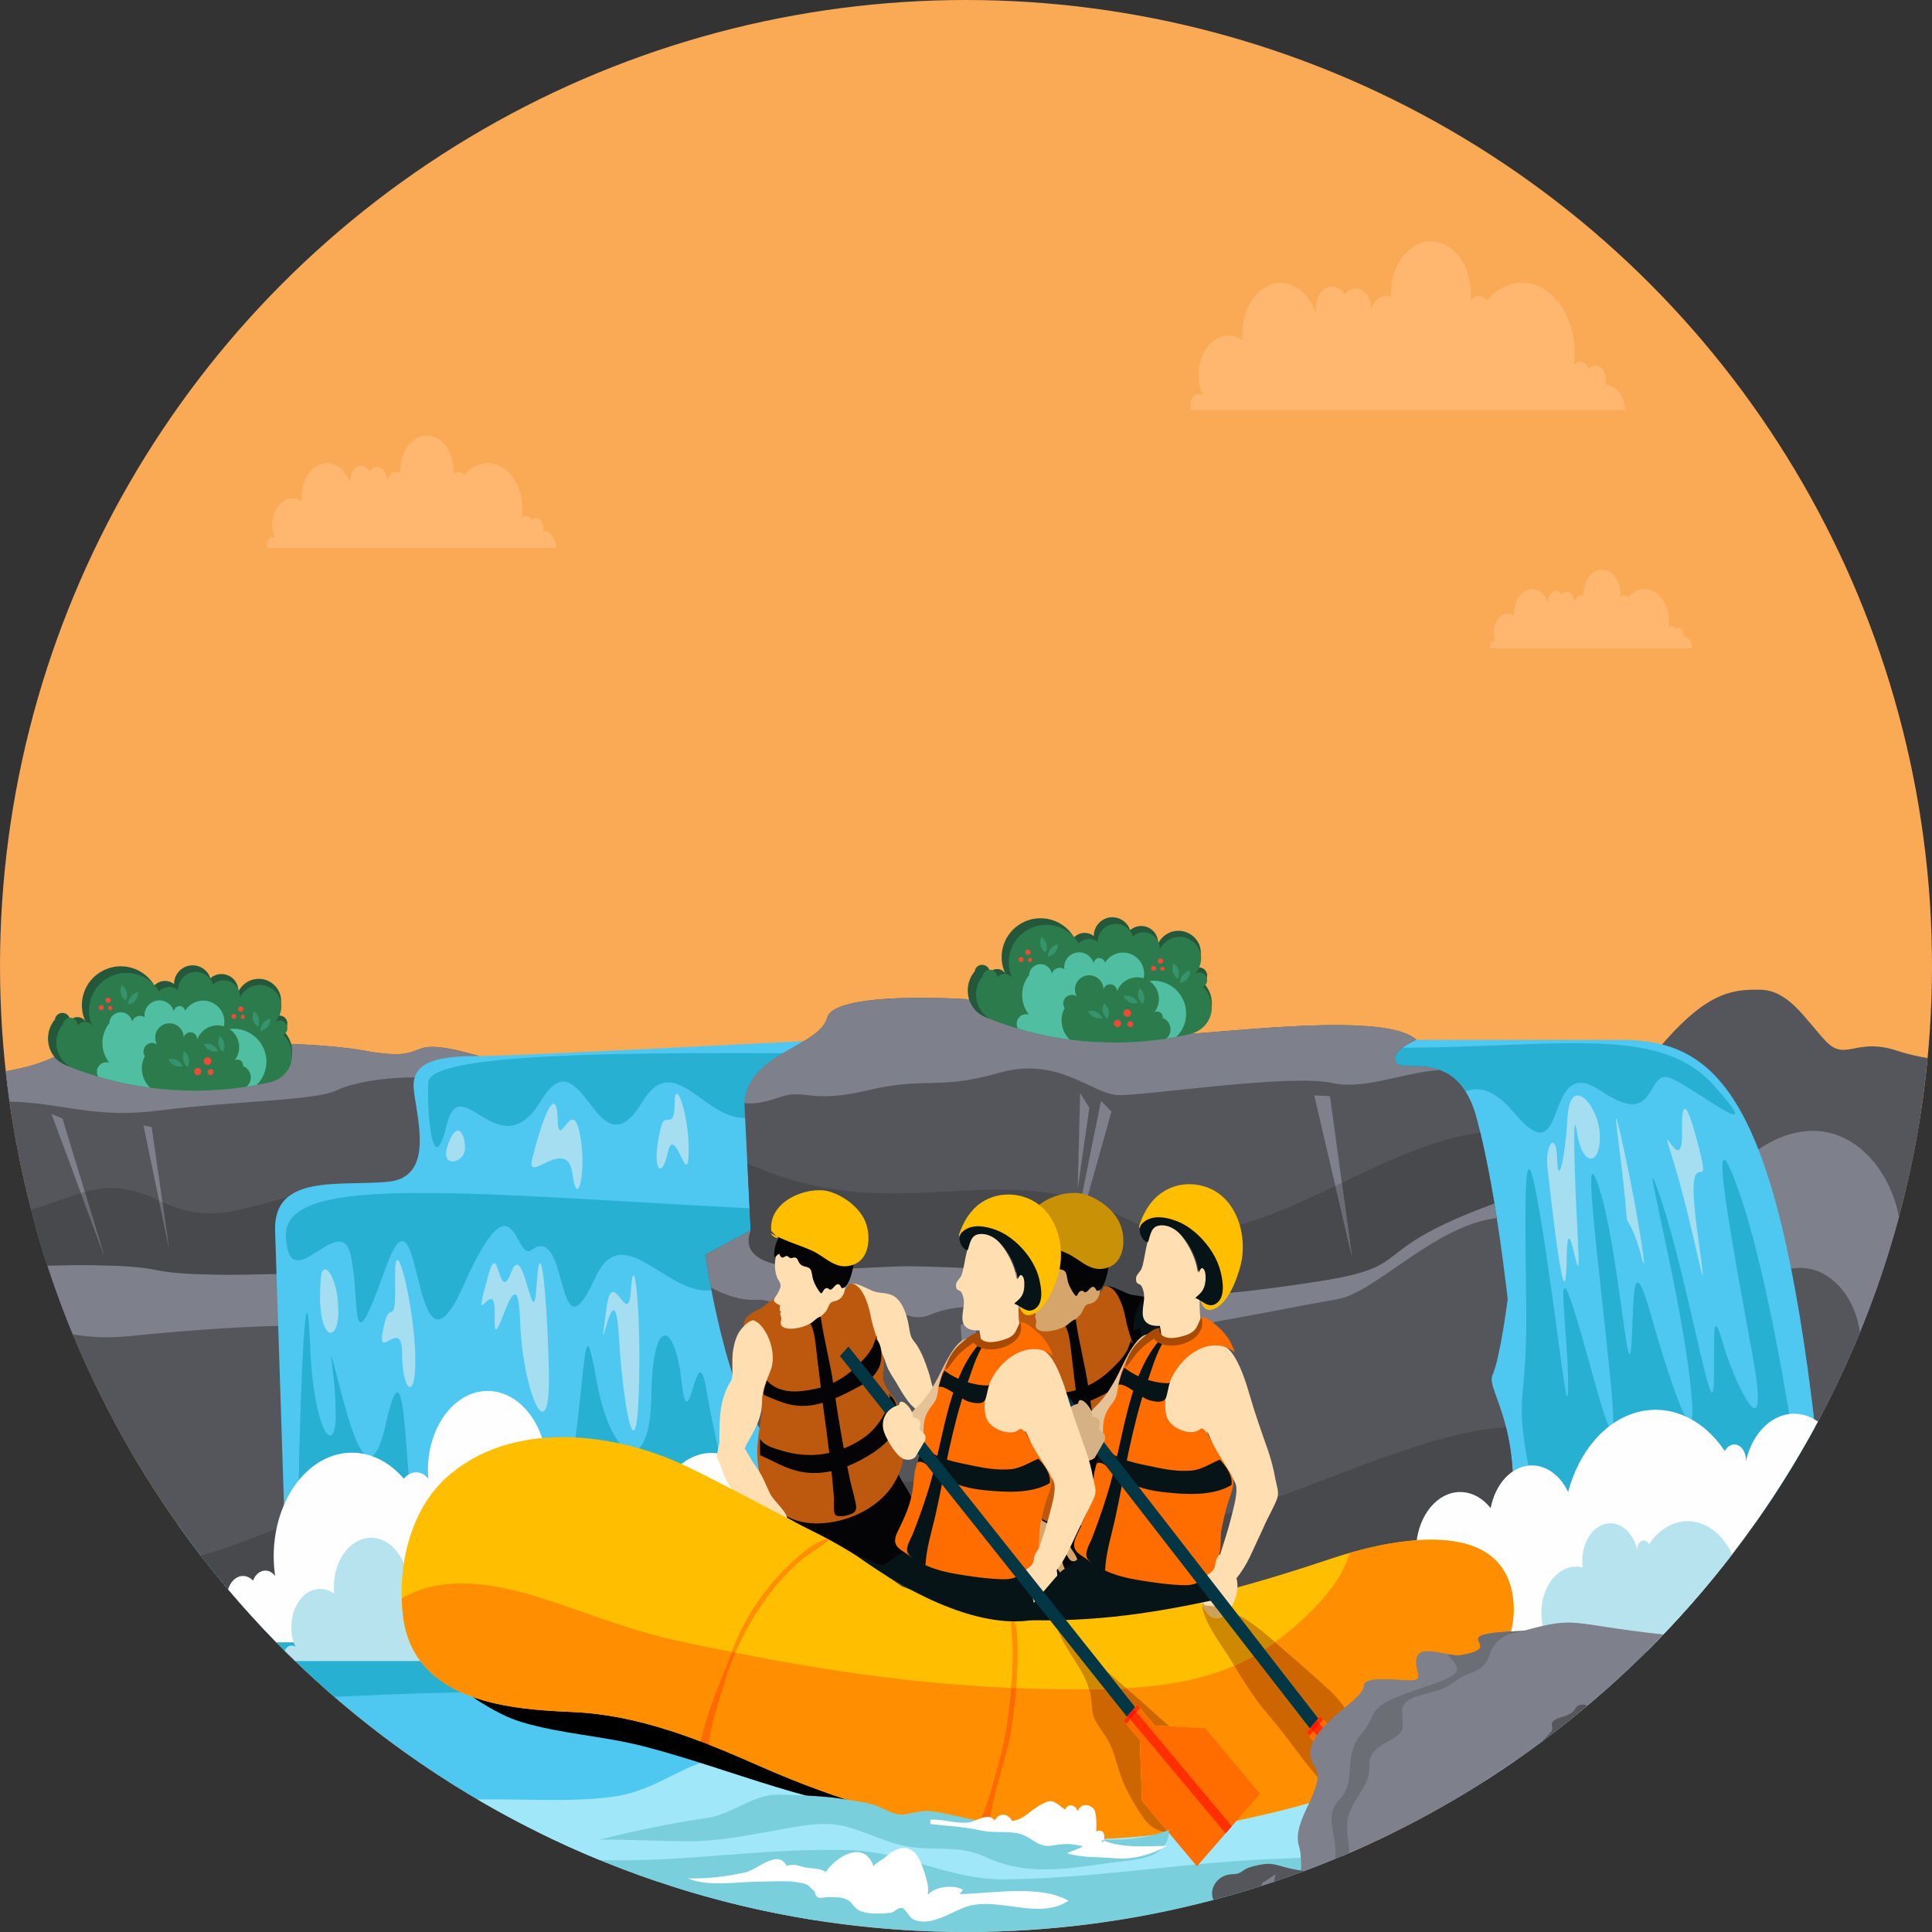 <?xml version="1.0" encoding="UTF-8"?>
<!DOCTYPE svg PUBLIC "-//W3C//DTD SVG 1.1//EN" "http://www.w3.org/Graphics/SVG/1.1/DTD/svg11.dtd">
<!-- Creator: CorelDRAW X7 -->
<svg xmlns="http://www.w3.org/2000/svg" xml:space="preserve" width="1.742in" height="1.742in" version="1.1" style="shape-rendering:geometricPrecision; text-rendering:geometricPrecision; image-rendering:optimizeQuality; fill-rule:evenodd; clip-rule:evenodd"
viewBox="0 0 22098 22098"
 xmlns:xlink="http://www.w3.org/1999/xlink">
 <rect x="0" y="0" width="22098" height="22098" fill="#333333" stroke="none"/>
 <defs>
  <style type="text/css">
   <![CDATA[
    .fil7 {fill:#FEFEFE}
    .fil42 {fill:#EF4937}
    .fil8 {fill:#B6E3EE}
    .fil9 {fill:#A6DEF1}
    .fil4 {fill:#7E808B}
    .fil37 {fill:#6C6E76}
    .fil6 {fill:#6B6C76}
    .fil1 {fill:#4FC8F1}
    .fil3 {fill:#54565B}
    .fil40 {fill:#50BEA1}
    .fil5 {fill:#47494D}
    .fil2 {fill:#27B0D1}
    .fil41 {fill:#35946B}
    .fil39 {fill:#2C7B4D}
    .fil38 {fill:#23583A}
    .fil18 {fill:black}
    .fil35 {fill:#021700}
    .fil29 {fill:#023644}
    .fil21 {fill:#040200}
    .fil12 {fill:#040306}
    .fil20 {fill:#061417}
    .fil10 {fill:#7ACFDD}
    .fil34 {fill:#A06300}
    .fil11 {fill:#A0E8F9}
    .fil28 {fill:#A84A04}
    .fil13 {fill:#BC590F}
    .fil16 {fill:#C99105}
    .fil31 {fill:#CE2C00}
    .fil24 {fill:#CE6600}
    .fil23 {fill:#CE8900}
    .fil25 {fill:#CEA15B}
    .fil14 {fill:#D6A56B}
    .fil33 {fill:#D6B185}
    .fil26 {fill:#E5C298}
    .fil0 {fill:#FAA954}
    .fil32 {fill:#FF1400}
    .fil30 {fill:#FF2F00}
    .fil22 {fill:#FF6A00}
    .fil27 {fill:#FF6D00}
    .fil19 {fill:#FF8E00}
    .fil43 {fill:#FFB76F}
    .fil17 {fill:#FFBE00}
    .fil15 {fill:#FFDFB2}
    .fil36 {fill:white}
   ]]>
  </style>
 </defs>
 <g id="Layer_x0020_1">
  <g id="_2391697689392">
   <circle class="fil0" cx="11049" cy="11049" r="11049"/>
   <g>
    <path class="fil1" d="M16589 20610c-900,-34 -1931,-50 -2909,-50 -3308,0 -4379,363 -3294,379 1084,19 2237,480 -923,497 -1546,9 -2025,35 -1923,92 -2247,-752 -4172,-2206 -5514,-4101l4637 -802c0,0 6278,-46 13823,172 -960,1573 -2302,2887 -3897,3813zm-8953 950c246,59 875,145 1559,267 320,57 335,102 145,139 -584,-91 -1154,-228 -1704,-406z"/>
    <path class="fil2" d="M18588 19124l-178 5c-1137,28 -1258,-24 -1321,-76 -55,-44 -67,-89 -638,-83 -1239,14 -1259,-79 -710,-238 550,-159 -780,93 -2238,172 -1459,80 -2538,-39 -2479,-186 61,-145 -1229,-237 -769,-12 460,225 -530,225 -1179,264 -649,40 260,278 -440,332 -699,52 -2787,12 -4486,92 -118,6 -227,10 -326,14 -609,-527 -1160,-1120 -1642,-1767l5885 -1017c0,0 5893,-43 12404,197 -522,851 -1157,1625 -1883,2303z"/>
    <path class="fil3" d="M4759 18177l-1767 431c-1201,-1279 -2100,-2844 -2586,-4582l3663 -164 690 4315z"/>
    <path class="fil4" d="M4279 15172c-189,39 -371,59 -490,27 -349,-93 -1758,26 -2318,84 -218,23 -447,13 -639,-21 -165,-401 -308,-813 -426,-1236l3663 -164 210 1310z"/>
    <path class="fil3" d="M5478 12078c-3,88 -27,190 -68,305 -123,356 -400,819 -671,1223 -335,506 -659,920 -659,920 0,0 -1745,121 -2292,0 -252,-57 -743,-62 -1246,-51 -231,-712 -393,-1455 -476,-2222 185,-32 393,-81 576,-175 293,-149 2652,-219 3518,-62 390,72 502,36 594,0 113,-44 198,-88 724,62z"/>
    <path class="fil4" d="M5478 12079c-3,87 -27,189 -68,304 -735,-136 -1354,-14 -1560,88 -240,119 -1149,119 -2038,232 -738,94 -1104,-90 -1703,-103 -16,-115 -31,-231 -43,-347 185,-32 393,-81 576,-175 293,-149 2652,-219 3518,-62 865,159 359,-211 1318,63z"/>
    <polygon class="fil4" points="589,12741 1195,14373 715,12794 "/>
    <path class="fil5" d="M2297 17793c260,-71 526,-174 793,-278 56,-21 111,-42 166,-64 15,432 24,725 24,725l1479 0 0 1 -1767 431c-245,-260 -476,-532 -695,-815z"/>
    <polygon class="fil4" points="1641,12873 1934,14285 1735,12891 "/>
    <path class="fil5" d="M2625 14579c-340,0 -655,-13 -837,-53 -184,-42 -497,-56 -849,-56 -128,0 -262,2 -397,5 -68,-210 -131,-423 -187,-639 97,-26 186,-56 270,-86 105,-37 203,-74 300,-104l270 727 -225 -740c98,-27 197,-44 303,-44 156,0 328,38 539,140 2,2 5,3 8,4l114 552 -76 -534c204,92 378,127 545,127 245,0 473,-75 755,-149 42,-11 85,-23 130,-33 -93,79 -147,197 -141,377 3,104 9,278 16,497 -176,6 -360,9 -538,9z"/>
    <path class="fil6" d="M1195 14373l-270 -727c15,-4 30,-9 45,-13l225 740z"/>
    <path class="fil6" d="M1934 14285l-114 -552c13,6 25,12 38,18l76 534z"/>
    <path class="fil1" d="M9462 11894c0,0 -3537,185 -3984,185 -446,0 -772,53 -746,370 27,318 254,1015 -293,1068 -546,53 -1312,-97 -1292,556 20,653 133,4103 133,4103l5729 0 453 -6282z"/>
    <path class="fil3" d="M19780 17819c-93,3 -188,5 -285,5l-543 -5808c557,-670 855,-700 1176,-696 322,4 500,309 740,573 132,147 224,121 361,95 110,-21 250,-42 464,28 154,51 264,70 354,86 -202,2143 -1017,4108 -2267,5717z"/>
    <path class="fil4" d="M19781 17819l-45 1c-78,3 -158,4 -241,4l-335 -3590c1305,-2126 2399,-1206 2560,-313 -386,1435 -1053,2756 -1939,3898z"/>
    <path class="fil3" d="M19781 17819l-45 1 -226 -2428c894,-1457 1644,-825 1753,-213 4,21 8,41 11,60 -381,930 -886,1797 -1493,2580z"/>
    <path class="fil2" d="M9296 12048c-2249,-13 -4377,0 -4397,331 -20,331 50,1151 210,490 77,-320 219,-211 400,-102 193,118 431,234 679,-176 236,-391 392,-182 553,26 166,215 337,431 606,-13 230,-379 449,-200 700,-20 328,234 712,468 1249,-536z"/>
    <path class="fil2" d="M8846 13835c-3427,-172 -5606,-437 -5576,304 16,396 191,283 370,169 156,-99 314,-198 370,43 120,516 -30,1363 399,159 211,-592 285,-229 376,134 95,376 209,752 514,64 398,-896 525,-718 622,-540 50,90 91,179 157,130 188,-141 265,80 327,301 83,296 139,593 403,17 196,-431 463,-245 762,-59 398,248 853,496 1276,-722z"/>
    <path class="fil1" d="M15631 11894l2905 0c1094,0 1780,617 2225,4427 -208,382 -438,750 -687,1103l-4153 399 -290 -5929z"/>
    <path class="fil2" d="M15791 11982c480,6 917,-9 1313,-25 1189,-46 2008,-92 2498,457 653,732 -180,53 -487,-79 -128,-56 -172,41 -230,139 -80,134 -186,268 -576,2 -313,-214 -411,-10 -490,193 -90,234 -154,468 -489,72 -341,-405 -538,-289 -727,-174 -157,97 -308,193 -532,-12 -493,-450 -280,-573 -280,-573z"/>
    <path class="fil3" d="M17154 18177c0,0 -784,344 -2552,370 -1769,26 -3178,238 -3388,0 -209,-238 -2278,-159 -2278,-159 0,0 27,-911 -96,-1566 -44,-242 -110,-450 -204,-564 -31,-38 -60,-83 -89,-134 -192,-350 -337,-990 -416,-1398 -41,-221 -64,-375 -64,-375l519 -278 -70 -1417c0,-14 0,-26 1,-40 36,-571 852,-638 945,-978 123,-450 3421,-133 3281,145 -64,127 551,68 1284,9 871,-71 1908,-140 2174,101 0,0 -314,129 -233,260 48,78 276,3 501,86 165,61 329,204 421,550 15,54 28,109 42,166 62,257 116,542 161,811 9,57 18,112 27,166 53,338 90,635 110,797l15 130c0,0 -85,670 -174,869 -43,94 71,260 155,597 92,368 148,940 -72,1852z"/>
    <path class="fil4" d="M16469 12239c-415,25 -863,231 -1227,149 -490,-110 -2159,150 -2459,137 -299,-14 -679,-451 -1368,-251 -690,197 -821,38 -1490,197 -670,159 -719,-26 -1010,80 -128,46 -289,85 -398,65 28,-572 852,-638 945,-978 123,-450 3421,-133 3281,145 -139,278 2969,-335 3458,110 0,0 -314,129 -233,260 48,78 276,3 501,86z"/>
    <polygon class="fil4" points="12713,12714 12200,14541 12593,12591 "/>
    <polygon class="fil4" points="12460,12670 12327,13597 12354,12502 "/>
    <polygon class="fil4" points="8949,15238 9123,17162 8743,14991 "/>
    <polygon class="fil4" points="9929,15132 9802,17726 10095,15132 "/>
    <polygon class="fil4" points="10988,15158 11201,18317 11161,15044 "/>
    <polygon class="fil4" points="15032,12529 15465,14382 15212,12538 "/>
    <path class="fil2" d="M3413 17100c27,-1518 94,-2718 134,-1712 40,1006 293,1288 293,794 0,-494 -120,-935 0,-494 120,441 359,1553 573,600 213,-953 213,194 293,953 80,759 -1293,-141 -1293,-141z"/>
    <path class="fil2" d="M17523 16976c-226,-1094 -53,-829 -66,-2029 -14,-1201 -40,-2242 160,-1042 199,1200 319,2506 319,1924 0,-582 -160,-1553 67,-847 226,706 560,2224 413,759 -147,-1465 -333,-2806 -120,-2136 213,671 320,2224 360,1818 40,-406 -14,-1235 226,-388 240,847 587,1871 440,688 -147,-1182 -626,-2912 -320,-1994 307,918 586,2630 600,2100 13,-529 -27,-918 106,-459 134,459 560,1341 333,106 -226,-1235 -546,-2947 -159,-1871 319,892 585,2545 666,3088 -42,70 -84,140 -128,209l-2724 568 -173 -494z"/>
    <path class="fil5" d="M11846 18659c-335,0 -558,-28 -632,-112 -126,-143 -924,-172 -1540,-172 -409,0 -738,13 -738,13 0,0 3,-86 3,-223 0,-312 -14,-889 -99,-1343 84,33 163,62 238,85l45 255 -23 -248c245,74 442,98 618,98 41,0 80,-1 119,-3l-35 717 82 -720c90,-7 176,-19 262,-30 137,-19 274,-37 428,-37 156,0 330,19 539,76l88 1302 -16 -1282c199,60 428,153 703,294 279,144 585,203 907,203 1415,0 3154,-1133 4431,-1207 45,179 81,407 81,698 0,307 -40,685 -153,1154 0,0 -784,344 -2552,370 -1146,17 -2140,112 -2756,112z"/>
    <path class="fil6" d="M9123 17162l-45 -255c8,2 15,5 22,7l23 248z"/>
    <path class="fil6" d="M9802 17726l35 -717c16,-1 31,-2 46,-3l-81 720z"/>
    <path class="fil6" d="M11201 18317l-88 -1303c24,7 48,14 72,21l16 1282z"/>
    <path class="fil2" d="M6465 17241c266,-1536 186,-2400 359,-1447 173,953 613,1112 626,176 14,-935 267,-865 347,-159 41,360 85,207 132,54 46,-148 95,-295 148,17 106,635 373,1676 373,1676l-1985 -317z"/>
    <path class="fil7" d="M15991 18785c-74,-299 44,-623 267,-732 -119,-290 -60,-650 137,-850 197,-200 475,-180 655,47 48,-251 204,-441 397,-481 193,-40 386,77 489,297 124,-470 426,-818 795,-914 368,-97 748,73 997,445 35,-67 100,-93 157,-64 57,30 91,107 83,187 86,-391 388,-624 687,-529 49,15 95,39 138,69 -498,929 -1125,1779 -1857,2525l-2945 0z"/>
    <path class="fil8" d="M19811 17779c-85,-187 -227,-322 -393,-365 -205,-54 -417,40 -556,248 -20,-37 -56,-52 -88,-35 -32,16 -51,59 -46,104 -48,-218 -216,-348 -383,-296 -167,53 -273,270 -242,493 -185,-47 -370,85 -442,316 -73,230 -14,497 141,639l1038 0c347,-346 671,-715 971,-1104z"/>
    <path class="fil7" d="M2609 18179c13,-42 34,-79 63,-107 67,-64 157,-61 222,7 23,-60 66,-102 116,-112 50,-11 101,11 137,59 -73,-499 102,-1003 435,-1255 333,-251 750,-194 1037,143 79,-99 202,-99 280,0 -29,-337 88,-667 302,-855 214,-187 489,-200 712,-32 223,167 356,486 345,826 142,-60 293,42 340,229 -8,-145 53,-280 153,-340 100,-59 217,-29 293,75 87,-139 236,-175 355,-86 118,89 171,278 125,448 117,-412 450,-642 772,-533 323,108 532,520 487,957 201,-148 452,-99 611,121 160,219 188,554 68,814 54,-42 123,-31 168,26 45,58 56,148 26,221l-6495 0c-191,-195 -375,-397 -552,-606z"/>
    <path class="fil8" d="M8067 18999c-6,-157 -103,-281 -222,-281 19,-67 1,-142 -42,-183 -43,-42 -102,-40 -144,5 -15,-40 -43,-67 -76,-74 -33,-6 -66,8 -89,39 47,-325 -67,-654 -284,-817 -217,-164 -488,-127 -675,93 -51,-65 -132,-65 -182,0 18,-220 -58,-435 -197,-557 -139,-122 -319,-130 -464,-21 -145,109 -232,316 -225,537 -92,-38 -191,28 -221,150 5,-94 -35,-183 -100,-221 -65,-39 -141,-19 -191,49 -56,-91 -154,-115 -231,-57 -77,59 -111,182 -81,292 -77,-268 -293,-418 -503,-347 -210,70 -347,339 -317,623 -131,-96 -295,-64 -399,79 -104,143 -122,361 -44,530 -35,-27 -80,-20 -109,17 -6,8 -11,17 -15,26 40,40 81,79 121,118l4690 0z"/>
    <path class="fil5" d="M12689 14867c-370,0 -528,-74 -546,-185 -20,-133 -1248,-198 -1778,-198 -209,0 -564,31 -905,31 -524,0 -1013,-73 -874,-442l0 0 -37 -767c614,280 1157,344 1666,344 211,0 417,-11 619,-22 202,-11 401,-22 600,-22 308,0 615,27 931,120l-165 815 224 -796c139,44 279,103 423,178 239,125 482,177 728,177 553,0 1123,-261 1699,-536l191 818 -117 -854c525,-251 1056,-505 1584,-573 62,257 116,542 161,811 -1511,555 -858,710 -2001,889 -1180,186 -1630,168 -2169,204 -86,5 -164,8 -234,8z"/>
    <path class="fil6" d="M12200 14541l165 -815c19,6 39,12 59,19l-224 796z"/>
    <path class="fil6" d="M15465 14382l-191 -818c24,-12 49,-24 74,-36l117 854z"/>
    <path class="fil4" d="M17120 13932c-707,82 -1386,851 -1818,927 -471,83 -730,141 -1569,290 -839,148 -1429,207 -1848,0 -421,-209 -870,-268 -1240,-113 -370,153 -450,-340 -1183,0 -733,338 -336,-195 -825,-169 -166,8 -344,-54 -506,-141 -41,-221 -64,-375 -64,-375l519 -278c-229,609 1250,411 1779,411 530,0 1758,65 1778,198 21,132 240,211 780,177 539,-36 989,-18 2169,-204 1143,-179 490,-334 2001,-889 9,57 18,112 27,166z"/>
    <path class="fil9" d="M3782 15244c-69,0 -149,-194 -112,-628 5,-67 24,-98 47,-98 60,0 153,197 153,482 0,158 -42,245 -88,244z"/>
    <path class="fil9" d="M4689 15865c-42,0 -90,-150 -90,-389 0,-136 -30,-173 -69,-173 -23,0 -49,14 -74,27 -24,13 -47,26 -63,26 -30,0 -38,-46 6,-224 70,-278 130,93 120,-516 -2,-145 8,-205 26,-205 57,0 189,621 204,1065 9,273 -23,389 -60,389z"/>
    <path class="fil9" d="M6205 16146c-91,0 -237,-486 -257,-1054 -7,-213 -30,-287 -59,-287 -35,0 -79,100 -119,201 -40,100 -77,200 -97,200 -12,0 -18,-39 -15,-140 6,-163 -15,-208 -44,-208 -18,0 -38,17 -56,35 -18,17 -34,35 -43,35 -18,0 -6,-70 73,-352 27,-94 48,-128 65,-128 21,-1 37,54 55,108 18,54 37,108 64,108 20,0 44,-30 76,-114 23,-59 44,-84 64,-84 42,0 80,107 111,214 32,106 59,213 80,213 14,0 26,-54 35,-198 11,-172 24,-247 39,-247 39,-1 86,573 101,1253 7,316 -26,445 -73,445z"/>
    <path class="fil9" d="M7246 16362c-57,0 -135,-531 -169,-1098 -12,-208 -34,-278 -59,-278 -24,0 -51,71 -73,141 -22,71 -39,142 -44,142 -4,-1 5,-77 36,-309 19,-139 46,-183 76,-183 26,0 54,35 81,69 27,35 53,69 75,69 23,0 41,-41 48,-167 7,-111 17,-162 28,-162 37,0 85,581 62,1327 -10,320 -33,449 -61,449z"/>
    <path class="fil9" d="M7552 13366c-47,0 -68,-196 15,-497 40,-146 150,66 150,-252 0,-75 9,-107 24,-107 46,0 143,342 136,676 -2,100 -12,135 -26,135 -18,0 -44,-57 -73,-115 -28,-57 -59,-115 -88,-115 -19,0 -37,26 -53,95 -28,124 -60,180 -85,180z"/>
    <path class="fil9" d="M6603 13599c-18,0 -39,-51 -55,-174 -18,-135 -74,-176 -140,-176 -53,0 -112,25 -166,51 -54,25 -102,51 -132,51 -29,0 -40,-25 -22,-99 95,-378 191,-628 245,-628 25,0 42,56 45,178 2,96 14,127 30,127 17,0 39,-31 63,-61 24,-31 51,-62 78,-62 28,0 55,35 79,142 65,298 25,651 -25,651z"/>
    <path class="fil9" d="M5177 13284c-57,0 -101,-51 -58,-177 43,-127 84,-175 118,-175 49,0 82,100 82,201 0,90 -79,151 -142,151z"/>
    <path class="fil9" d="M17894 14658c-41,0 -122,-661 -194,-1300 -19,-161 23,-287 60,-287 24,0 46,52 50,181 3,96 11,139 23,139 29,0 75,-258 97,-615 10,-177 58,-246 115,-246 107,0 248,235 254,458 5,172 -45,264 -103,264 -59,0 -126,-92 -157,-291 -10,-67 -17,-97 -22,-97 -27,0 -1,730 33,1368 9,183 7,247 -1,247 -10,0 -27,-79 -47,-157 -19,-78 -40,-157 -56,-157 -14,0 -24,59 -26,226 -3,187 -12,267 -26,267z"/>
    <path class="fil9" d="M18801 14458c-3,0 -10,-21 -22,-67 -80,-318 -170,-437 -170,-437 -43,-558 -140,-1165 -124,-1165 6,0 28,85 74,291 145,645 261,1378 242,1378z"/>
    <path class="fil9" d="M19475 14587c-17,0 -170,-790 -356,-1374 -43,-134 -53,-176 -47,-176 6,0 25,30 47,59 23,30 50,60 72,60 29,0 51,-49 48,-208 -4,-190 9,-266 32,-266 43,0 122,279 188,557 100,424 -200,-251 -40,887 46,330 62,461 56,461z"/>
    <g>
     <path class="fil10" d="M6477 20953c-104,0 -206,4 -306,11 1471,726 3127,1134 4878,1134 1888,0 3666,-475 5220,-1310 -664,62 -1327,155 -1995,184 -1060,44 -2141,141 -3202,67 -715,-50 -1415,-236 -2126,-317 -605,-69 -1246,17 -1840,156 -125,29 -264,82 -389,89 -28,2 -61,-6 -94,-13 -70,-15 -141,-29 -176,35l30 -36z"/>
     <path class="fil11" d="M10393 20828c-752,-2 -944,-430 -1592,-653 -803,-276 -1090,279 -1795,377 -313,43 -682,38 -1066,32 -158,-2 -319,-4 -479,-3 447,263 915,495 1399,694 477,15 948,-21 1420,-57 479,-36 959,-72 1445,-56 635,21 1131,341 1775,334 975,-11 1940,-176 2909,-226 318,-16 631,-27 942,-41 700,-297 1363,-664 1981,-1092 -607,-66 -1438,79 -1777,79 -1443,0 -2927,-119 -4355,123 -409,69 -954,174 -1279,434l472 55z"/>
     <path class="fil12" d="M11891 17350c56,149 -35,256 83,383 91,98 49,182 104,293 78,155 312,168 442,173 185,7 385,-12 557,-100 226,-115 325,-438 315,-716 -7,-219 -113,-319 -200,-489 -38,27 -71,82 -105,119 -74,79 -158,141 -248,192 -159,89 -313,113 -478,172 -87,32 -176,55 -269,40 -43,-8 -153,-22 -180,-58l-21 -9z"/>
     <path class="fil12" d="M12682 14713c38,-1 92,30 129,44 39,14 77,39 118,49 86,22 174,7 247,78 74,72 111,189 132,297 9,44 12,92 28,133 14,37 40,63 61,94 66,98 107,212 144,328 15,46 23,93 37,139 12,43 36,92 38,136 -38,-3 -88,45 -115,73 -30,31 -34,90 -61,116 -38,-48 -90,-80 -128,-130 -45,-60 -86,-122 -123,-189 -36,-64 -78,-122 -112,-188 -32,-63 -41,-140 -86,-191 -33,-36 -65,-68 -88,-115 -48,-97 -42,-209 -67,-316 -23,-92 -44,-189 -96,-264 -20,-28 -56,-106 -91,-105l33 11z"/>
     <path class="fil13" d="M11825 14869c-83,5 -151,100 -221,133 -66,33 -180,79 -182,187 160,4 261,156 274,346 8,111 -19,173 -53,268 -35,100 -15,146 -11,253 8,198 -53,370 -55,565 -2,268 84,556 277,710 219,175 569,139 806,47 248,-96 486,-279 572,-590 58,-209 36,-493 -46,-688 -39,-93 -145,-182 -165,-280 -17,-83 25,-172 -5,-274 -49,-168 -113,-304 -144,-478 -23,-123 -106,-386 -247,-352 -55,188 -746,448 -747,375 -1,-73 16,-144 -35,-199l-18 -23z"/>
     <path class="fil14" d="M11977 14114c-92,1 -163,202 -185,285 -20,73 -16,170 11,239 13,36 44,60 41,102 -2,29 -24,66 -37,90 -8,18 -43,58 -39,78 5,23 59,45 75,57 -16,17 -7,30 -8,49l13 21c2,5 -9,16 -8,26 2,15 12,29 13,51 1,18 -12,47 -5,66 27,70 153,50 204,39 71,-15 141,-47 203,-91 37,-27 72,-56 103,-91 26,-28 35,-76 58,-100 24,-26 61,-19 92,-38 33,-22 55,-50 66,-91 24,-82 -2,-149 -83,-123 -6,-76 10,-128 -31,-198 -44,-77 -100,-162 -160,-223 -54,-55 -109,-89 -177,-107 -32,-9 -133,-44 -155,-31l9 -10z"/>
     <path class="fil12" d="M12212 13924c-211,18 -454,216 -441,485 21,-2 39,-30 59,-37 6,15 12,34 27,40 22,10 35,-14 53,-15 20,-1 22,13 40,21 23,11 31,-4 53,-4 39,0 37,42 63,72 33,37 67,27 102,46 29,16 33,56 38,87 11,69 39,121 76,177 48,72 33,-21 86,-32 34,-7 31,42 73,1 19,-18 45,-58 73,-43 27,15 17,59 58,36 56,-33 92,-170 102,-237 28,-199 -16,-357 -150,-493 -50,-50 -108,-93 -172,-108 -45,-10 -106,-23 -146,7l0 -10 6 7z"/>
     <path class="fil14" d="M12216 17812c29,50 60,57 106,33 -4,-51 -62,-109 -82,-155 -11,-23 -12,-50 -27,-69 -14,-19 -39,-33 -57,-46 -43,-31 -76,-74 -117,-110 -36,-31 -79,-51 -119,-73 -12,-53 -63,-107 -92,-143 -40,-49 -79,-84 -108,-144 -26,-52 -48,-104 -72,-157 -27,-59 -66,-113 -101,-166 -38,-55 -68,-112 -104,-170l-12 -16c14,-10 17,-34 30,-56 85,-150 171,-292 171,-478 0,-139 55,-243 100,-362 47,-125 17,-288 -41,-401 -37,-71 -86,-142 -157,-166l9 -4c-55,3 -115,61 -149,105 -53,66 -77,147 -92,235 -12,74 -9,151 -9,227 0,30 4,67 -3,95 -9,34 -35,68 -50,98 -59,122 -84,248 -91,387 -3,86 -7,176 -4,264 -13,28 -16,76 -24,107 -11,45 -9,50 11,88 36,66 50,148 85,214 96,184 236,340 375,477 23,22 49,41 68,68 10,14 14,29 19,44 4,25 23,45 29,69 7,26 7,59 9,87 5,62 17,135 42,192 13,27 29,48 35,79 5,29 4,61 6,91 2,26 1,166 34,112 21,-33 16,-101 18,-142 0,-11 -1,-63 9,-68 18,-10 32,36 36,51 13,45 13,94 26,140 13,46 33,86 49,130 63,21 14,-128 9,-159 -10,-60 -8,-122 -16,-184 39,47 55,91 70,152 10,42 30,139 70,159 49,24 13,-105 6,-134 -13,-52 -50,-123 -51,-177l0 -25c30,3 84,116 106,145 21,28 103,109 71,18 -20,-59 -54,-113 -76,-171 -11,-30 -43,-138 -24,-165 26,-39 66,52 79,74z"/>
     <path class="fil15" d="M13413 16150c61,72 45,191 45,285 0,112 20,199 61,300 47,117 111,234 135,361 10,52 14,102 20,154 3,33 18,87 8,121l-1 18c-58,17 -121,80 -121,155 0,38 4,81 4,121 0,43 -13,84 -12,125 67,4 31,-187 101,-168 24,53 -42,132 -65,173 -21,41 -55,122 -52,173 78,23 103,-141 153,-168 2,40 5,85 1,125 -3,40 -20,80 -16,120 67,3 81,-193 117,-235 20,53 -16,178 17,217 55,-73 60,-150 78,-241 27,30 20,101 44,140 35,-48 -1,-197 4,-261 7,-80 20,-160 9,-241 -12,-86 -45,-145 -41,-237 4,-96 7,-195 -5,-290 -24,-184 -53,-377 -100,-554 -20,-75 -52,-145 -95,-206 -25,-36 -55,-61 -74,-102 -18,-40 -13,-66 -56,-68 -93,-5 -119,109 -152,179 -3,10 2,-1 5,0l-12 4z"/>
     <path class="fil16" d="M11818 14192c-36,0 -65,-21 -87,-57 152,86 311,129 466,197 171,76 281,242 489,161 172,-67 197,-317 127,-489 -71,-176 -269,-310 -426,-348 -242,-59 -684,112 -649,454l80 82z"/>
     <path class="fil12" d="M12188 15171c51,97 59,262 74,376 29,227 52,454 84,681 42,305 85,626 109,931 3,45 -12,167 16,198 28,31 124,10 156,0 74,-25 94,-52 75,-140 -21,-95 -48,-188 -68,-285 -76,-356 -134,-702 -185,-1060 -39,-269 -111,-527 -145,-782 -42,8 -91,63 -130,90l14 -9z"/>
     <path class="fil12" d="M12952 15304c-27,39 -37,99 -62,144 -49,90 -123,159 -191,224 -134,129 -294,211 -463,246 -186,37 -399,63 -550,-97 -13,57 -39,103 -35,164 154,65 283,126 449,126 194,0 387,-90 564,-181 118,-61 241,-121 307,-260 41,-87 40,-256 -33,-324l14 -42z"/>
     <path class="fil12" d="M13096 15970c-2,178 -136,370 -249,465 -142,119 -330,197 -501,225 -165,27 -338,10 -496,-39 -81,-26 -185,-48 -241,-133 1,62 -1,125 1,187 155,66 287,151 454,187 210,44 428,-2 625,-96 186,-90 574,-305 497,-605 -16,-63 -44,-157 -103,-174l13 -17z"/>
     <path class="fil12" d="M8975 17320c56,149 -35,256 83,382 91,98 49,183 104,294 77,154 312,167 442,172 185,8 384,-12 557,-100 225,-115 324,-438 315,-715 -7,-219 -113,-320 -201,-489 -38,26 -70,81 -104,118 -74,79 -159,141 -248,192 -159,90 -314,114 -478,173 -87,31 -176,55 -269,39 -43,-7 -154,-22 -180,-58l-21 -8z"/>
     <path class="fil15" d="M9766 14683c38,-2 92,29 128,43 40,15 78,40 119,50 86,21 173,6 247,77 74,72 111,189 132,297 9,45 12,92 28,134 13,36 40,63 61,93 66,98 106,213 144,329 15,45 23,92 37,139 12,42 36,91 38,136 -39,-4 -89,44 -116,72 -29,32 -33,91 -61,117 -37,-49 -89,-80 -128,-131 -45,-59 -85,-122 -122,-188 -36,-64 -79,-123 -112,-188 -32,-63 -42,-140 -86,-191 -33,-37 -65,-69 -88,-116 -48,-97 -42,-208 -67,-316 -22,-92 -45,-189 -96,-263 -20,-29 -57,-107 -91,-105l33 11z"/>
     <path class="fil13" d="M8909 14839c-83,4 -151,99 -221,133 -66,32 -180,79 -182,187 159,4 261,156 274,345 8,111 -19,174 -53,269 -35,99 -15,146 -11,252 7,199 -53,370 -55,566 -3,268 84,555 277,710 219,175 568,139 806,47 248,-97 486,-280 572,-591 58,-208 35,-492 -46,-688 -39,-92 -145,-182 -165,-280 -18,-82 25,-171 -5,-274 -49,-168 -113,-304 -144,-477 -23,-123 -106,-386 -247,-353 -55,188 -746,449 -747,376 -1,-74 16,-145 -35,-200l-18 -22z"/>
     <path class="fil15" d="M9060 14083c-90,2 -162,203 -184,286 -20,73 -16,169 11,239 13,35 43,60 41,102 -2,29 -24,65 -37,90 -9,18 -43,57 -39,78 5,23 59,45 75,57 -16,17 -7,30 -9,49l14 21c1,5 -9,16 -8,25 2,15 12,29 13,51 1,18 -13,47 -5,67 27,69 153,50 204,39 70,-15 141,-48 203,-92 37,-26 72,-55 103,-90 25,-28 35,-77 58,-101 24,-25 61,-18 92,-38 33,-21 54,-50 66,-90 24,-83 -2,-149 -83,-123 -6,-76 9,-128 -31,-198 -45,-77 -100,-162 -160,-224 -54,-54 -109,-88 -177,-107 -32,-8 -134,-43 -155,-30l8 -11z"/>
     <path class="fil12" d="M9296 13894c-212,18 -454,215 -441,484 21,-2 38,-30 58,-37 6,16 13,34 28,41 22,10 35,-15 53,-16 20,-1 22,13 40,21 23,11 31,-4 53,-4 39,1 37,43 63,72 33,37 67,27 102,47 29,16 32,55 38,87 11,68 39,121 76,176 48,73 33,-20 86,-31 34,-7 31,42 73,1 19,-19 45,-58 73,-43 27,15 17,59 57,35 56,-33 93,-170 103,-237 28,-199 -16,-357 -151,-493 -49,-50 -107,-92 -172,-107 -44,-10 -105,-24 -146,7l0 -11 7 8z"/>
     <path class="fil15" d="M9300 17782c28,50 60,56 105,32 -3,-51 -61,-108 -82,-155 -10,-23 -12,-49 -26,-69 -14,-19 -39,-33 -57,-45 -43,-32 -76,-74 -117,-111 -36,-31 -79,-50 -119,-73 -12,-52 -63,-107 -93,-143 -39,-48 -78,-83 -108,-144 -25,-51 -47,-103 -71,-156 -27,-59 -66,-114 -102,-166 -37,-55 -68,-113 -103,-170l-12 -17c13,-9 17,-33 30,-56 85,-149 171,-291 171,-477 0,-139 55,-243 100,-363 47,-125 16,-287 -41,-400 -37,-71 -87,-143 -157,-167l9 -3c-55,2 -115,61 -150,105 -52,65 -76,147 -91,235 -13,74 -9,150 -9,226 0,31 4,67 -3,96 -9,34 -35,67 -50,98 -59,122 -84,247 -91,386 -4,87 -7,177 -4,265 -12,27 -16,75 -24,107 -11,45 -10,50 11,88 36,65 50,147 85,214 96,184 235,340 375,477 22,21 49,41 68,67 10,15 14,30 18,44 5,25 24,46 30,69 6,26 6,60 9,87 5,62 17,135 42,192 13,28 29,49 34,80 6,28 5,61 7,90 2,27 1,167 34,113 20,-34 16,-101 18,-142 0,-12 -1,-63 9,-68 18,-10 32,36 36,50 13,46 13,95 26,141 13,45 33,86 48,130 64,21 15,-129 9,-159 -10,-61 -7,-123 -15,-184 39,46 55,91 70,152 10,42 30,139 70,158 49,25 13,-104 5,-133 -13,-52 -49,-123 -50,-177l0 -25c29,2 83,116 105,145 22,28 104,108 72,17 -20,-59 -55,-113 -76,-170 -12,-30 -43,-138 -25,-165 27,-40 67,52 80,74z"/>
     <path class="fil15" d="M10497 16120c61,72 45,190 45,284 0,112 20,199 61,301 47,116 110,234 135,361 10,52 14,101 19,153 4,34 19,87 9,121l-1 19c-58,17 -122,80 -122,155 0,38 5,80 5,120 0,43 -13,84 -12,125 67,4 31,-187 101,-167 24,52 -43,131 -65,172 -22,41 -55,123 -52,173 78,23 103,-140 153,-167 2,40 5,85 1,125 -4,40 -20,79 -16,120 67,2 81,-193 117,-236 20,54 -16,178 17,218 54,-73 60,-151 78,-242 27,31 20,102 44,140 35,-47 -1,-197 4,-261 7,-79 20,-159 9,-241 -13,-86 -45,-145 -42,-236 4,-96 8,-195 -4,-291 -24,-183 -53,-377 -100,-553 -20,-75 -52,-145 -95,-206 -25,-36 -55,-61 -74,-103 -18,-39 -14,-65 -56,-67 -93,-5 -119,108 -152,178 -3,11 2,0 5,0l-12 5z"/>
     <path class="fil17" d="M8902 14161c-36,0 -65,-20 -87,-57 151,87 311,130 466,198 171,75 281,242 489,160 172,-67 197,-317 128,-488 -72,-176 -271,-310 -427,-349 -242,-59 -684,113 -649,454l80 82z"/>
     <path class="fil12" d="M9271 15141c52,96 60,261 74,376 30,227 53,454 85,680 42,306 85,626 108,931 4,46 -11,167 17,198 28,31 124,11 156,0 74,-24 94,-51 75,-139 -21,-95 -48,-189 -69,-285 -75,-356 -133,-702 -184,-1061 -39,-268 -111,-526 -146,-782 -42,9 -90,63 -129,90l13 -8z"/>
     <path class="fil12" d="M10036 15274c-27,38 -37,99 -62,143 -50,91 -123,159 -192,225 -133,128 -293,210 -462,245 -186,38 -399,63 -550,-97 -13,57 -40,103 -35,164 153,65 282,127 448,127 194,0 388,-90 565,-181 118,-61 241,-121 307,-260 41,-88 40,-257 -33,-324l14 -42z"/>
     <path class="fil12" d="M10180 15939c-2,178 -136,371 -249,466 -142,118 -331,196 -501,224 -165,28 -338,11 -496,-39 -81,-26 -185,-48 -241,-132 0,62 -2,125 1,187 154,66 287,151 453,186 211,44 429,-1 625,-95 187,-90 574,-306 498,-606 -16,-63 -45,-157 -104,-174l14 -17z"/>
     <path class="fil18" d="M5102 19243c126,-12 269,151 381,219 158,97 311,183 484,235 457,137 935,158 1402,279 995,257 2009,721 3029,765 62,2 134,6 180,-21 -178,-134 -446,-187 -651,-279 -283,-128 -561,-263 -839,-399 -493,-240 -1004,-451 -1521,-605 -532,-158 -1060,-289 -1606,-314 -259,-12 -717,-11 -908,120l49 0z"/>
     <path class="fil17" d="M10316 18145c-312,-220 -625,-434 -960,-601 -502,-250 -999,-528 -1504,-772 -819,-394 -2018,-544 -2759,140 -388,358 -555,983 -483,1572 123,1013 1296,1069 1943,1098 748,33 1442,311 2138,619 876,388 1819,672 2749,784 887,107 1735,49 2613,-140 846,-182 1714,-375 2422,-1004 368,-325 908,-937 831,-1557 -124,-1007 -1551,-633 -2072,-459 -1016,340 -2065,633 -3122,679 -277,12 -573,49 -842,0l-954 -359z"/>
     <path class="fil17" d="M15437 17762c0,0 0,0 0,0 157,-45 348,-92 548,-121 -200,29 -391,76 -548,121zm549 -121c1,0 1,0 2,0 -1,0 -1,0 -2,0z"/>
     <path class="fil19" d="M12325 21038c-292,0 -587,-17 -885,-53 -930,-112 -1873,-396 -2749,-784 -193,-85 -386,-169 -580,-245 12,-209 102,-452 156,-642 40,-143 88,-279 144,-410 307,61 614,117 922,167 742,122 1485,202 2231,235 -1,13 -2,26 -3,39 -24,268 -59,534 -132,788 -74,261 -131,543 -265,765 22,-8 48,-10 74,-10 10,0 20,0 30,0 10,1 20,1 30,1 7,0 14,0 20,-1 29,-374 194,-745 252,-1116 23,-150 42,-306 54,-464 235,10 470,14 705,14 43,0 85,0 128,0 8,26 14,53 19,81 16,99 3,181 48,269 53,102 128,182 176,290 65,143 92,307 157,449 58,128 145,274 223,387 73,104 171,154 282,162 1,0 2,0 4,0l4 6c-349,47 -696,72 -1045,72l0 0zm1819 -213l269 -308 -628 -752 -408 -19c-99,-87 -198,-175 -296,-264 -65,-58 -131,-115 -197,-172 325,-19 650,-62 966,-158 91,-28 180,-61 266,-99 123,202 256,410 404,579 197,226 364,485 561,709 20,21 41,41 64,58l6 168c-331,108 -670,185 -1007,258l0 0zm1939 -687l-189 -233 -265 -13c-25,-44 -55,-84 -83,-123 -109,-151 -197,-306 -330,-429 -207,-193 -420,-373 -632,-558 121,-87 239,-186 352,-294 191,-184 417,-430 501,-726 157,-45 348,-92 548,-121 0,0 1,0 1,0 1,0 1,0 2,0 126,-19 255,-30 381,-30 458,0 873,151 937,673 5,40 7,80 7,120 1,578 -494,1132 -838,1437 -126,112 -257,210 -392,297z"/>
     <path class="fil19" d="M8016 19919c-475,-180 -956,-314 -1463,-337 -647,-29 -1820,-85 -1943,-1098l0 0c-8,-67 -13,-134 -15,-202 212,-124 445,-171 686,-171 450,0 924,166 1322,306 376,132 743,262 1129,346 212,46 425,91 638,133 -123,327 -289,677 -354,1023z"/>
     <path class="fil15" d="M13918 17830c-74,23 -308,171 -307,295 1,79 85,150 120,203 43,64 72,145 140,171 134,49 254,-136 278,-295 28,-190 -70,-332 -225,-352l-6 -22z"/>
     <path class="fil20" d="M14004 17212c-147,159 -379,138 -561,149 -8,114 309,276 396,261 106,-17 173,-282 165,-410z"/>
     <path class="fil20" d="M13056 14870c-54,114 -104,215 -87,357 18,-15 46,-17 65,-47 21,61 4,240 110,127 61,90 125,47 190,-8 23,-19 32,-64 52,-84 10,-9 71,-27 88,-39 105,-75 208,-277 186,-424 -87,8 -202,190 -304,227 -91,33 -303,47 -289,-109l-11 0z"/>
     <path class="fil18" d="M8110 20020c-33,-16 -68,-33 -105,-40 4,-20 7,-41 11,-61 32,12 63,25 95,37 -1,22 -1,43 -1,64z"/>
     <path class="fil21" d="M9483 17611c-7,-5 -15,-9 -23,-13 16,-4 32,-8 48,-10 -8,8 -16,15 -25,23z"/>
     <path class="fil19" d="M8411 18904c-14,-2 -27,-5 -41,-8 3,-7 6,-15 8,-23 130,-350 338,-657 579,-906 126,-130 324,-318 503,-369 8,4 16,8 23,13 -119,106 -260,173 -379,284 -193,181 -356,389 -498,626 -74,124 -139,251 -195,383z"/>
     <path class="fil22" d="M8111 19956c-32,-12 -64,-25 -95,-37 65,-346 231,-696 354,-1023 14,3 27,6 41,8 -56,131 -104,267 -144,410 -54,190 -144,433 -156,642z"/>
     <path class="fil21" d="M9508 17588c1,-1 2,-2 2,-3l24 0c-9,1 -17,2 -26,3zm2 -3l-1 0c1,-1 3,-2 4,-2 -1,1 -2,1 -3,2zm3 -2c5,-5 9,-9 14,-14 -3,11 -8,11 -14,14z"/>
     <path class="fil17" d="M11583 18529c-5,0 -10,0 -16,0 0,-2 0,-4 1,-5 4,-7 8,-10 12,-10 6,0 11,6 16,15 -4,0 -8,0 -13,0z"/>
     <path class="fil19" d="M11624 19308c-20,-1 -40,-2 -60,-2 14,-160 24,-313 18,-475 -3,-99 -20,-204 -15,-302 6,0 11,0 16,0 5,0 9,0 13,0 21,37 36,136 38,165 10,201 5,409 -10,614z"/>
     <path class="fil22" d="M11164 20898c134,-222 191,-504 265,-765 73,-254 108,-520 132,-788 1,-13 2,-26 3,-39 20,0 40,1 60,2 -12,158 -31,315 -54,464 -58,371 -223,742 -252,1116 -6,1 -13,1 -20,1 -10,0 -20,0 -30,-1 -10,0 -20,0 -30,0 -26,0 -52,2 -74,10z"/>
     <path class="fil23" d="M12457 19322c-72,-249 -265,-435 -354,-673l533 670c-41,1 -82,2 -123,2 -18,1 -37,1 -56,1z"/>
     <path class="fil24" d="M13366 20960c-2,0 -3,0 -4,0 -111,-8 -209,-58 -282,-162 -78,-113 -165,-259 -223,-387 -65,-142 -92,-306 -157,-449 -48,-108 -123,-188 -176,-290 -45,-88 -32,-170 -48,-269 -5,-28 -11,-55 -19,-81 19,0 38,0 56,-1 41,0 82,-1 123,-2l252 318 -38 43 32 38 0 0 155 185 25 693 304 364z"/>
     <path class="fil23" d="M12815 19313l-161 -202c76,67 153,133 230,199 -23,1 -46,2 -69,3z"/>
     <path class="fil24" d="M13377 19746l-169 -8 -168 -202 0 0 -32 -37 -23 27 -170 -213c23,-1 46,-2 69,-3 66,57 132,114 197,172 98,89 197,177 296,264z"/>
     <path class="fil15" d="M11858 17725c-73,23 -308,171 -307,295 1,79 85,151 120,203 44,64 72,145 140,171 134,49 255,-136 278,-295 29,-190 -70,-332 -224,-352l-7 -22z"/>
     <path class="fil23" d="M14116 19053c-18,-30 -36,-60 -53,-90 -80,-133 -302,-417 -313,-605 34,58 63,119 121,141 15,5 30,8 45,8 24,0 47,-7 69,-20l352 454c-72,41 -145,78 -221,112z"/>
     <path class="fil24" d="M15145 20399c-23,-17 -44,-37 -64,-58 -197,-224 -364,-483 -561,-709 -148,-169 -281,-377 -404,-579 76,-34 149,-71 221,-112l644 830 -38 45 32 40 0 0 158 193 12 350z"/>
     <path class="fil25" d="M13916 18507c-15,0 -30,-3 -45,-8 -58,-22 -87,-83 -121,-141 -1,-12 -1,-23 0,-34l33 40c39,0 77,4 115,11l87 112c-22,13 -45,20 -69,20z"/>
     <path class="fil23" d="M14465 18864l-306 -394c140,74 272,179 391,283 11,10 22,20 34,29 -40,29 -79,56 -119,82z"/>
     <path class="fil24" d="M15629 19892l-322 -16 -171 -209 0 0 -33 -40 -24 29 -614 -792c40,-26 79,-53 119,-82 212,185 424,365 632,558 133,123 221,278 330,429 28,39 58,79 83,123z"/>
     <path class="fil20" d="M13872 18304c5,-99 21,70 0,0 -83,-277 -232,-284 -444,-296 -207,-12 -414,-28 -616,-87 -147,-43 -315,-169 -466,-95 -69,33 -124,96 -191,133 -46,26 -463,549 -511,569 915,35 1626,-98 2228,-224z"/>
     <path class="fil15" d="M13715 14864c4,-3 -1,-18 6,-8 -2,113 4,221 21,325 -51,28 -94,79 -144,111 -58,39 -120,52 -185,59 -69,7 -107,24 -124,-57 -11,-52 -18,-115 -28,-166 101,-9 208,-78 291,-147 31,-25 149,-210 174,-117l-11 0z"/>
     <path class="fil26" d="M13180 15280c-150,-104 -322,301 -385,427 -76,149 -151,273 -265,382 -113,108 -190,259 -97,437 163,314 328,-205 383,-372 65,-198 128,-392 201,-585 33,-87 63,-279 146,-310l17 21z"/>
     <path class="fil15" d="M13676 16480c31,-13 100,-115 123,-112 24,4 74,168 88,195 46,90 98,184 153,264 34,50 94,113 101,180 11,110 -43,283 -69,389 -33,132 -78,258 -117,387 -85,5 -202,-29 -274,34 -91,79 -81,177 0,257 81,80 208,204 308,127 153,-118 251,-266 337,-458 47,-106 98,-208 144,-313 43,-95 102,-193 138,-291 25,-70 -5,-139 -19,-215 -21,-121 -51,-235 -90,-347 -72,-205 -144,-407 -205,-619 -46,-158 -111,-359 -204,-483 -95,-124 -257,-164 -386,-121 -171,57 -389,335 -443,523 -52,186 64,386 183,534 32,39 260,147 265,69l-33 0z"/>
     <path class="fil27" d="M13255 15210c49,198 483,75 489,-144 67,-5 165,89 216,137 71,66 131,162 163,264 -350,-275 -869,220 -787,706 25,148 223,229 334,203 64,-15 64,-69 115,-10 37,42 69,116 98,169 54,101 116,191 172,286 24,39 51,83 51,131 1,76 -39,170 -62,241 -29,93 -49,190 -70,286 -20,93 -3,196 -24,284 -6,28 -27,50 -38,77 -12,31 -10,68 -24,97 -21,47 -65,62 -106,104 -78,80 -162,94 -262,90 -148,-6 -297,-26 -444,-49 -228,-35 -431,-84 -628,-236 -44,-33 -124,-71 -151,-125 -31,-63 7,-134 34,-192 94,-197 157,-352 173,-583 8,-118 36,-211 80,-314 41,-95 31,-183 32,-291 1,-113 35,-204 101,-284 59,-72 57,-114 74,-217 25,-158 103,-336 200,-442 41,-44 122,-114 172,-139 26,-13 16,11 42,-2 16,-8 52,-21 39,-26l11 -21z"/>
     <path class="fil20" d="M13289 15301c-362,379 -434,1087 -574,1615 -59,223 -139,454 -219,663 -29,78 -93,169 -63,239 15,37 143,138 175,136 7,0 22,8 32,9 9,-202 69,-388 113,-584 58,-261 102,-526 159,-789 56,-255 117,-514 202,-756 60,-171 113,-370 209,-512 -7,-19 -19,-19 -34,-21z"/>
     <path class="fil20" d="M13978 16685c-118,43 -220,123 -351,135 -146,12 -292,-11 -433,-42 -181,-40 -412,-71 -559,-217 -35,61 -83,102 -87,183 41,-68 236,133 295,172 153,101 316,135 485,153 236,26 548,45 758,-84 16,-115 -70,-218 -133,-290l25 -10z"/>
     <path class="fil20" d="M13364 15821c-169,0 -365,-67 -504,-178 -33,55 -47,127 -68,195 83,-24 262,155 356,178 59,16 149,34 183,-18 19,-30 33,-142 50,-187l-17 10z"/>
     <path class="fil28" d="M13272 15197c-51,-37 -206,108 -249,149 -63,60 -151,193 -150,296 57,-56 100,-137 158,-196 53,-53 111,-97 169,-135 123,175 628,50 542,-244 -31,43 -42,113 -87,155 -44,40 -105,55 -156,68 -62,17 -239,44 -236,-88l9 -5z"/>
     <path class="fil15" d="M13760 14479c-32,-5 -52,41 -62,73l-2 -21c-32,-219 -215,-507 -391,-555l12 0c-206,-24 -206,409 -261,537 -13,29 -61,73 -62,104 -4,92 44,48 68,104 50,113 8,185 8,295 0,229 327,146 440,73 88,-57 144,-149 172,-257l15 -10c72,-42 96,-145 97,-239 0,-38 4,-98 -34,-104z"/>
     <path class="fil17" d="M13028 14026c52,-162 133,-295 260,-384 201,-141 486,-127 679,30 215,176 300,527 217,822 -47,169 -136,391 -276,467 -99,54 -150,7 -187,-106 110,72 178,-112 168,-225 -9,-100 -56,-198 -92,-285 -35,-84 -81,-155 -145,-204 -114,-87 -222,-163 -359,-172 -53,-4 -111,-6 -160,17 -37,17 -68,45 -106,61l5 -5 -4 -16z"/>
     <path class="fil20" d="M13121 14208c-64,-18 -120,-150 -59,-212 109,-111 280,-75 403,-27 203,78 433,319 496,576 29,119 56,299 -54,367 -91,56 -155,-39 -235,-65 63,-62 113,-90 117,-202 2,-36 2,-91 -16,-120 -29,-47 -43,-3 -63,31 -11,-167 -120,-360 -228,-457 -61,-55 -134,-90 -210,-83 -102,8 -111,96 -139,187l-12 5z"/>
     <polygon class="fil29" points="15333,19983 15233,20095 11644,15470 11743,15357 "/>
     <path class="fil27" d="M15307 19876l-204 -249 -160 189 190 233 25 722 326 400c351,-154 692,-326 1023,-514l-613 -752 -587 -29z"/>
     <path class="fil30" d="M15958 20949l-937 -1148 72 -85 965 1183c-33,17 -67,33 -100,50z"/>
     <path class="fil31" d="M14975 19856l-32 -40 32 40 0 0zm161 -189l-33 -40 33 40 0 0z"/>
     <polygon class="fil30" points="14975,19856 14943,19816 15103,19627 15136,19667 15093,19716 15061,19677 14989,19762 15021,19801 "/>
     <polygon class="fil32" points="15021,19801 14989,19762 15061,19677 15093,19716 "/>
     <path class="fil33" d="M12332 16054c-152,38 -224,188 -172,331 37,97 141,278 224,312 43,17 100,14 138,-24l113 -196c24,-93 -42,-81 -65,-139 -3,-8 21,-58 4,-91 -13,-29 -51,-43 -80,-45 11,-96 -156,-266 -162,-148z"/>
     <path class="fil20" d="M11851 18522c4,-96 -33,-226 -53,-292 -82,-267 -228,-273 -437,-285 -203,-12 -407,-26 -605,-83 -145,-42 -310,-163 -459,-92 -67,32 -121,92 -187,129 -46,24 -252,-115 -300,-96 667,478 1448,839 2041,719z"/>
     <path class="fil15" d="M11643 14928c4,-3 0,-16 6,-7 -2,108 5,212 21,312 -50,26 -93,75 -141,106 -58,37 -119,50 -183,57 -67,6 -105,22 -122,-55 -11,-50 -18,-111 -27,-159 100,-9 205,-75 286,-141 30,-24 147,-201 171,-113l-11 0z"/>
     <path class="fil26" d="M11117 15328c-147,-100 -317,289 -378,409 -75,143 -149,262 -261,367 -111,103 -186,249 -95,419 160,301 323,-197 376,-357 64,-190 126,-376 199,-561 32,-83 61,-268 142,-297l17 20z"/>
     <path class="fil15" d="M11604 16479c31,-13 100,-111 122,-107 24,4 73,160 86,187 46,86 96,176 151,253 33,48 92,108 99,173 11,105 -42,271 -68,373 -32,127 -76,248 -115,371 -83,5 -199,-27 -269,33 -89,76 -79,170 0,247 80,76 205,195 303,121 150,-113 246,-254 331,-439 46,-101 96,-200 142,-300 41,-91 100,-186 135,-280 25,-67 -5,-133 -18,-206 -21,-116 -51,-225 -90,-333 -70,-197 -140,-391 -201,-594 -45,-151 -109,-344 -201,-463 -92,-119 -251,-157 -379,-116 -168,54 -382,321 -435,501 -52,179 62,370 180,513 31,37 256,141 261,66l-34 0z"/>
     <path class="fil27" d="M11191 15261c48,190 475,72 481,-139 66,-4 161,86 212,132 69,63 129,155 160,252 -344,-263 -854,212 -773,678 24,143 219,220 328,195 63,-14 64,-65 113,-10 37,41 68,112 96,163 53,97 114,183 170,275 23,37 50,79 50,125 0,73 -39,163 -61,231 -29,90 -49,182 -69,275 -19,89 -3,187 -23,272 -6,27 -27,48 -38,73 -12,30 -10,66 -23,94 -21,45 -64,59 -105,100 -77,76 -159,90 -257,86 -146,-5 -293,-24 -437,-47 -225,-34 -424,-81 -618,-226 -43,-32 -121,-68 -147,-120 -32,-61 6,-129 33,-184 92,-189 154,-338 169,-560 8,-113 36,-202 79,-301 41,-91 31,-176 32,-279 1,-109 34,-197 99,-273 58,-69 57,-109 73,-208 25,-152 101,-322 197,-424 40,-43 119,-110 168,-133 26,-13 16,10 41,-2 17,-8 52,-20 39,-25l11 -20z"/>
     <path class="fil20" d="M11224 15347c-356,365 -426,1044 -564,1550 -58,214 -136,436 -215,637 -29,75 -92,162 -62,229 15,35 140,132 171,130 8,0 23,8 32,9 9,-194 68,-373 111,-560 58,-251 101,-505 157,-757 55,-245 115,-494 198,-726 60,-164 111,-355 206,-492 -7,-17 -19,-17 -34,-20z"/>
     <path class="fil20" d="M11902 16675c-116,42 -216,119 -345,130 -144,12 -287,-10 -426,-40 -178,-38 -405,-69 -550,-208 -34,58 -81,98 -85,175 40,-65 232,128 290,165 150,97 311,130 477,148 232,24 538,42 745,-82 15,-110 -68,-209 -131,-278l25 -10z"/>
     <path class="fil20" d="M11299 15847c-167,0 -360,-65 -496,-171 -33,53 -46,122 -67,187 81,-23 258,148 350,171 58,15 146,33 180,-18 18,-28 32,-136 49,-179l-16 10z"/>
     <path class="fil28" d="M11208 15248c-51,-36 -203,103 -245,143 -62,57 -148,185 -147,284 55,-53 98,-132 155,-188 52,-51 109,-93 166,-130 121,169 617,49 533,-234 -31,42 -42,108 -86,149 -43,38 -103,52 -153,65 -61,16 -235,43 -232,-84l9 -5z"/>
     <path class="fil15" d="M11687 14559c-31,-5 -50,40 -61,70l-2 -20c-31,-210 -211,-486 -383,-533l11 0c-202,-22 -203,392 -257,516 -12,27 -59,69 -60,100 -4,88 42,46 67,99 48,109 6,178 6,284 1,219 323,139 434,69 87,-54 141,-143 169,-246l14 -10c72,-40 95,-139 95,-229 0,-37 5,-94 -33,-100z"/>
     <path class="fil17" d="M10968 14124c52,-155 131,-283 255,-368 198,-135 478,-122 668,29 212,168 295,505 214,789 -47,162 -135,374 -272,448 -97,52 -148,6 -183,-102 107,69 175,-108 164,-216 -8,-96 -55,-190 -91,-274 -34,-81 -79,-148 -142,-196 -112,-83 -218,-155 -353,-164 -51,-4 -109,-6 -157,16 -36,16 -67,43 -104,59l5 -6 -4 -15z"/>
     <path class="fil20" d="M11059 14299c-63,-18 -118,-144 -58,-203 107,-107 275,-72 396,-26 200,74 426,305 488,553 28,114 56,286 -53,351 -89,54 -152,-37 -231,-62 62,-59 111,-87 115,-193 1,-35 2,-88 -15,-115 -30,-46 -43,-3 -63,29 -10,-160 -117,-345 -224,-439 -60,-53 -131,-86 -206,-79 -100,8 -110,92 -137,179l-12 5z"/>
     <polygon class="fil29" points="13234,19840 13136,19948 9607,15510 9705,15402 "/>
     <polygon class="fil27" points="13208,19738 13008,19499 12850,19680 13037,19903 13062,20596 13690,21347 14413,20517 13785,19765 "/>
     <polygon class="fil34" points="14018,20970 14018,20970 14089,20889 14089,20889 "/>
     <polygon class="fil30" points="14018,20970 12927,19665 12998,19584 14089,20889 "/>
     <polygon class="fil35" points="12896,19628 12896,19628 12967,19546 12967,19546 "/>
     <polygon class="fil31" points="12882,19718 12850,19680 12882,19718 "/>
     <polygon class="fil30" points="12882,19718 12850,19680 12896,19628 12927,19665 "/>
     <polygon class="fil31" points="13040,19536 13008,19499 13040,19536 "/>
     <polygon class="fil30" points="12998,19584 12967,19546 13008,19499 13040,19536 "/>
     <polygon class="fil32" points="12927,19665 12896,19628 12967,19546 12998,19584 "/>
     <path class="fil15" d="M10283 16071c-149,36 -220,180 -168,317 35,93 138,267 220,299 42,16 98,14 135,-23l111 -188c24,-89 -41,-78 -63,-133 -4,-8 20,-55 4,-88 -14,-27 -51,-41 -80,-43 12,-92 -152,-255 -159,-141z"/>
     <path class="fil10" d="M13398 20918c-577,248 -1261,68 -1851,-23 -260,-40 -515,-107 -773,-159 -165,-34 -226,-26 -376,8 -152,35 -214,-24 -347,-79 -113,-48 -244,-60 -362,-81 -254,-44 -524,-50 -781,-57 -290,-9 -529,224 -819,266 -405,59 -831,146 -1231,249 343,-3 682,18 1025,18 348,0 652,-66 992,-125 269,-46 544,-114 815,-39 260,71 485,202 756,234 278,34 545,-19 807,103 266,123 521,161 807,147 245,-11 493,-55 735,-85 149,-19 388,-29 502,-160 49,-56 79,-117 71,-200l30 -17z"/>
     <path class="fil36" d="M12614 21078c41,-87 7,-167 -76,-131 5,-62 7,-214 -28,-257 -55,-65 -160,-58 -182,27 -33,-79 -106,-95 -147,-19 -141,-107 -147,-129 -295,-46 -104,58 -174,159 -309,175 -50,-89 -150,-98 -199,-5 -78,-100 -214,14 -302,24 -149,15 -286,-41 -435,-32 1,9 1,39 0,48 193,26 382,29 575,74 145,33 297,6 434,35 146,31 215,170 392,138 144,-25 197,-23 345,8 -48,35 -129,49 -179,81 173,54 376,39 542,57 190,21 426,-42 599,-143 -253,5 -524,31 -750,-70l15 36z"/>
     <path class="fil36" d="M10609 21664c39,-70 -76,-402 -136,-463 -97,-98 -176,-70 -276,-18 -11,6 -70,60 -86,71 -39,28 -90,56 -121,89 -107,-300 -422,-115 -546,70 -49,-44 -165,-41 -222,-51 -81,-15 -138,-54 -223,-20 -105,-197 -331,42 -471,73 -218,49 -434,75 -660,70 241,100 561,37 814,37 159,0 324,-17 480,14 108,20 98,57 150,92 8,6 12,54 40,73 24,15 96,-3 125,-2 89,4 151,-6 224,35 58,34 68,102 153,129 96,32 233,27 333,15 51,-6 77,-67 136,-52 35,10 77,105 123,127 203,96 443,-98 634,-152 353,-100 811,162 1141,-61 -325,-186 -882,-82 -1245,-75 14,-15 27,-38 38,-50 -106,-63 -326,-34 -390,49l-15 0z"/>
    </g>
    <g>
     <path class="fil4" d="M14882 21414c3,-123 -3,-231 -25,-301 -92,-295 331,-683 179,-908 -154,-225 75,-459 387,-708 143,-115 180,-183 176,-222 -2,-36 70,-66 168,-67 84,-2 184,0 288,8 270,23 127,-70 143,-231 15,-162 234,-82 433,-55 34,5 61,4 83,0 572,-99 -285,-243 707,-276 637,-174 496,-80 1603,41 -1146,1195 -2559,2134 -4142,2719z"/>
     <path class="fil37" d="M15271 21261c31,-269 -133,-487 39,-664 229,-237 31,-489 260,-763 230,-275 16,-297 628,-505 494,-169 558,-190 363,-399 10,-1 18,-4 27,-7l0 1 1 0 1 0 0 0 1 0 1 0 0 0 1 0 1 0 0 0 0 0 1 1 1 0 0 0 1 0 2 0 0 0 1 0 1 1 0 0 1 0 1 0 0 0 0 0 1 0 1 0 0 0 1 0 1 1 0 0 1 0 1 0 0 0 1 0 1 0 1 0 0 0 1 0 0 0 1 1 0 0 1 0 1 0 2 0 1 0 1 0 0 1 1 0 1 0 0 0 0 0 1 0 1 0 0 0 1 0 2 1 1 0 1 0 0 0 1 0 1 0 0 0c34,5 61,4 83,0 8,-1 15,-2 23,-4l5 -1c6,-1 10,-2 15,-3 484,-99 -301,-236 664,-268l10 -3c12,3 23,5 35,8 -327,1 -408,195 -436,286 -30,98 -99,153 -237,203 -137,49 -175,131 -344,186 -168,55 -420,74 -413,247 8,173 31,201 -60,277 -92,77 -330,124 -314,352 15,227 -237,400 -253,639 -11,179 25,205 21,345 -53,23 -106,45 -159,67z"/>
     <path class="fil3" d="M17636 19920c66,-73 113,-105 119,-145 1,-10 1,-20 -3,-31 -20,-64 65,-92 117,-106 198,-55 113,-141 240,-141 15,0 30,5 44,13 -168,142 -341,279 -517,410z"/>
     <path class="fil4" d="M15880 20988c16,-166 44,-339 98,-483 9,-25 19,-49 30,-72 190,-395 276,-482 387,-473 113,9 139,67 235,35 97,-33 189,45 235,153 27,63 67,151 103,231 -350,223 -713,426 -1088,609z"/>
     <path class="fil3" d="M14915 21402c-76,-13 -152,-27 -210,-43 -161,-44 -183,-57 -356,-16 -174,40 -112,89 -265,95 -145,6 -262,150 -206,293 353,-93 699,-203 1037,-329z"/>
     <path class="fil4" d="M14437 21539l-6 30c47,-15 95,-30 142,-46l17 -86 -153 102z"/>
    </g>
   </g>
   <g>
    <path class="fil38" d="M3339 12078c-2,10 -4,21 -7,31 -29,121 -131,212 -252,240 -52,11 -105,22 -158,32 -40,8 -80,14 -120,20 -379,58 -764,62 -1142,12 -207,-27 -412,-71 -614,-131 -95,-27 -188,-59 -281,-94 -52,-19 -101,-50 -137,-93 -38,-45 -64,-100 -74,-159 -17,-98 10,-199 74,-276 6,-46 48,-79 94,-74 47,4 81,44 78,91 21,-29 56,-45 92,-43 36,1 69,21 87,53 -101,-216 -16,-473 195,-583 211,-112 471,-37 592,168 59,-63 157,-70 225,-16 -1,-105 75,-195 178,-212 104,-17 205,45 237,145 59,-52 143,-63 213,-28 70,34 112,108 106,186 43,-95 139,-155 243,-151 104,3 196,69 232,167 36,97 9,207 -67,277 26,-24 64,-31 97,-18 32,13 55,44 57,80 2,35 -17,68 -48,85 78,76 115,184 100,291z"/>
    <path class="fil39" d="M3337 12117c-1,11 -3,21 -6,31 -28,117 -126,204 -244,231 -50,11 -101,22 -152,31 -39,7 -77,14 -116,20 -366,56 -737,59 -1103,11 -199,-27 -397,-69 -592,-126 -90,-27 -179,-56 -267,-89 -57,-21 -109,-55 -145,-103 -32,-41 -54,-90 -63,-143 -17,-94 9,-192 71,-266 6,-45 46,-76 91,-72 45,4 78,43 75,88 21,-28 54,-43 89,-41 35,1 67,21 84,51 -97,-208 -15,-456 189,-563 203,-107 454,-36 571,162 57,-60 152,-67 217,-15 -1,-101 72,-188 172,-205 101,-16 198,43 229,140 57,-50 138,-61 205,-27 68,33 109,104 103,180 41,-92 134,-149 234,-146 100,3 189,67 224,161 35,94 9,200 -64,268 25,-24 61,-30 93,-18 31,13 53,43 55,77 2,34 -16,67 -46,83 75,73 111,177 96,280z"/>
    <path class="fil40" d="M2935 12410c-603,111 -1223,78 -1811,-95 -19,-32 -21,-71 -4,-106 24,-47 78,-70 129,-55 -104,-133 -103,-319 1,-450 3,-67 56,-122 122,-126 68,-5 127,42 139,108 9,-29 31,-51 59,-61 28,-10 59,-6 84,10 -12,-89 48,-172 137,-190 89,-16 175,38 198,125 1,-33 28,-60 61,-62 33,-2 62,21 68,53 66,-109 208,-148 321,-87 113,60 159,199 105,315 166,-60 351,4 445,153 95,150 72,344 -54,468z"/>
    <path class="fil39" d="M2868 12313c4,45 -15,88 -49,117 -366,56 -737,59 -1103,11 -30,-29 -54,-65 -71,-105 -34,-83 -29,-177 12,-256 -25,-39 -19,-91 15,-124 32,-32 84,-37 123,-10 -32,-60 -25,-133 19,-184 44,-52 115,-71 179,-48 64,22 107,82 109,150 11,-39 49,-63 89,-56 39,7 67,42 64,82 34,-91 118,-154 215,-162 98,-6 190,45 236,131 46,85 38,191 -22,268 22,-12 49,-11 69,4 20,14 30,38 26,63 51,19 85,65 89,119z"/>
    <path class="fil41" d="M1467 11492c-1,-33 9,-65 30,-93 22,-27 52,-44 84,-51 1,33 -9,66 -31,93 -22,28 -51,44 -83,51z"/>
    <path class="fil41" d="M1439 11444c-26,-19 -47,-46 -56,-80 -9,-34 -4,-68 9,-97 27,18 47,46 56,80 9,34 5,68 -9,97z"/>
    <path class="fil41" d="M2978 11793c0,-32 9,-65 31,-93 22,-27 52,-44 84,-51 0,33 -9,66 -31,93 -22,28 -52,44 -84,51z"/>
    <path class="fil41" d="M2951 11745c-27,-19 -47,-46 -56,-80 -9,-34 -5,-68 9,-97 26,19 47,46 56,80 9,34 4,68 -9,97z"/>
    <path class="fil41" d="M2144 12204c-25,-20 -44,-49 -50,-83 -7,-35 0,-68 15,-97 25,21 44,49 51,84 7,34 0,68 -16,96z"/>
    <path class="fil41" d="M2054 12199c-21,0 -42,-4 -61,-14 -32,-15 -55,-40 -68,-70 11,-3 24,-5 36,-5 20,0 41,5 61,14 31,15 54,41 68,70 -12,3 -24,5 -36,5z"/>
    <path class="fil41" d="M2550 12032c-26,-21 -44,-49 -51,-84 -7,-34 0,-68 15,-96 26,20 44,49 51,83 7,35 0,68 -15,97z"/>
    <path class="fil41" d="M2459 12027c-21,0 -41,-5 -61,-14 -32,-15 -55,-41 -68,-70 12,-3 24,-5 36,-5 21,0 41,4 61,14 32,15 55,40 68,70 -12,3 -24,5 -36,5z"/>
    <path class="fil42" d="M2408 12298c19,0 34,-16 34,-35 0,-18 -15,-34 -34,-34 -19,0 -34,16 -34,34 0,19 15,35 34,35zm-34 -205c-24,0 -44,20 -44,44 0,24 20,44 44,44 24,0 44,-20 44,-44 0,-24 -20,-44 -44,-44zm-71 163c0,23 -19,42 -42,42 -22,0 -41,-19 -41,-42 0,-22 19,-41 41,-41 23,0 42,19 42,41z"/>
    <path class="fil42" d="M1260 11553c13,0 24,-10 24,-23 0,-14 -11,-24 -24,-24 -13,0 -24,10 -24,24 0,13 11,23 24,23zm-24 -142c-17,0 -30,13 -30,30 0,17 13,31 30,31 17,0 31,-14 31,-31 0,-17 -14,-30 -31,-30zm-49 114c0,15 -13,28 -29,28 -16,0 -29,-13 -29,-28 0,-16 13,-29 29,-29 16,0 29,13 29,29z"/>
    <path class="fil42" d="M2777 11654c14,0 24,-11 24,-24 0,-13 -10,-24 -24,-24 -13,0 -23,11 -23,24 0,13 10,24 23,24zm-23 -143c-17,0 -31,14 -31,31 0,17 14,31 31,31 17,0 30,-14 30,-31 0,-17 -13,-31 -30,-31zm-50 114c0,16 -13,29 -29,29 -16,0 -29,-13 -29,-29 0,-16 13,-29 29,-29 16,0 29,13 29,29z"/>
   </g>
   <g>
    <path class="fil38" d="M13858 11528c-1,11 -3,21 -6,32 -29,121 -131,212 -252,239 -53,12 -105,23 -158,32 -40,8 -80,14 -120,21 -379,57 -764,61 -1142,11 -207,-27 -412,-71 -614,-130 -95,-28 -188,-59 -281,-94 -52,-20 -101,-51 -137,-93 -38,-46 -64,-100 -74,-160 -17,-98 9,-199 74,-275 6,-47 47,-80 94,-75 47,4 81,45 77,91 22,-29 57,-45 93,-43 36,2 69,22 87,53 -101,-215 -16,-472 195,-583 211,-111 471,-37 591,168 60,-63 158,-69 226,-15 -2,-105 75,-196 178,-213 104,-16 205,45 237,145 59,-51 142,-63 212,-28 71,34 113,108 107,186 43,-95 139,-154 243,-151 104,4 195,70 232,167 35,98 9,207 -67,278 26,-25 63,-32 96,-19 33,13 56,45 58,80 2,35 -17,69 -48,86 78,75 115,183 99,290z"/>
    <path class="fil39" d="M13857 11568c-2,10 -4,20 -6,30 -28,117 -127,205 -244,231 -50,12 -101,22 -152,31 -39,8 -77,14 -116,20 -366,56 -738,59 -1103,11 -200,-26 -397,-68 -592,-126 -90,-26 -179,-56 -267,-89 -57,-21 -109,-55 -146,-102 -32,-42 -53,-91 -62,-143 -17,-95 9,-193 71,-266 6,-45 46,-77 91,-73 45,5 78,44 75,89 21,-28 54,-44 89,-42 35,2 67,21 84,51 -98,-208 -15,-456 188,-563 204,-107 455,-35 571,163 58,-61 152,-67 218,-15 -2,-102 72,-189 172,-205 100,-17 197,43 229,140 56,-50 137,-61 205,-28 68,33 109,105 103,180 41,-92 134,-149 234,-146 100,4 189,67 224,162 34,94 9,199 -64,267 25,-23 61,-30 93,-17 31,12 53,42 55,77 2,34 -16,66 -46,82 75,73 111,177 96,281z"/>
    <path class="fil40" d="M13455 11860c-603,111 -1224,79 -1811,-95 -19,-31 -21,-71 -4,-105 24,-48 78,-71 128,-56 -103,-132 -103,-319 2,-450 3,-67 56,-121 122,-126 67,-5 127,42 139,108 9,-28 31,-51 58,-61 29,-10 60,-6 85,11 -12,-90 48,-173 137,-190 89,-17 175,37 198,124 1,-32 27,-60 60,-62 33,-2 63,21 69,54 66,-110 208,-148 321,-88 113,61 159,200 105,316 166,-60 351,3 445,152 95,150 72,345 -54,468z"/>
    <path class="fil39" d="M13388 11763c4,45 -15,89 -49,117 -366,56 -738,59 -1103,11 -30,-29 -55,-64 -71,-104 -34,-83 -30,-178 12,-257 -25,-39 -19,-90 14,-123 33,-33 85,-37 124,-11 -32,-59 -25,-132 19,-184 44,-51 115,-71 179,-48 64,23 107,83 109,150 11,-38 49,-62 88,-55 40,6 68,42 65,81 34,-91 118,-154 215,-161 98,-7 190,44 236,130 46,86 38,191 -22,268 22,-12 49,-10 68,4 21,14 31,39 27,63 51,19 85,66 89,119z"/>
    <path class="fil41" d="M11987 10942c-1,-32 8,-65 30,-92 22,-28 52,-45 84,-51 1,32 -9,65 -31,93 -22,27 -52,44 -83,50z"/>
    <path class="fil41" d="M11959 10894c-27,-18 -47,-46 -56,-80 -9,-34 -5,-68 9,-97 27,19 47,46 56,80 9,34 5,68 -9,97z"/>
    <path class="fil41" d="M13498 11243c0,-32 9,-65 31,-92 22,-28 52,-45 84,-51 0,32 -9,65 -31,93 -22,27 -52,44 -84,50z"/>
    <path class="fil41" d="M13471 11195c-27,-18 -47,-46 -56,-80 -9,-34 -5,-67 9,-97 26,19 47,46 56,80 9,34 4,68 -9,97z"/>
    <path class="fil41" d="M12664 11655c-25,-21 -44,-49 -50,-84 -7,-34 -1,-68 15,-96 25,20 44,49 51,83 7,35 0,68 -16,97z"/>
    <path class="fil41" d="M12573 11649c-20,0 -41,-4 -60,-14 -32,-15 -55,-40 -69,-70 12,-3 24,-4 37,-4 20,0 41,4 61,14 31,15 54,40 68,70 -12,3 -24,4 -37,4z"/>
    <path class="fil41" d="M13069 11482c-25,-20 -44,-49 -50,-83 -7,-35 0,-68 15,-97 25,21 44,49 51,84 7,34 0,68 -16,96z"/>
    <path class="fil41" d="M12979 11477c-21,0 -42,-4 -61,-14 -32,-15 -55,-41 -68,-70 11,-3 24,-5 36,-5 20,0 41,5 61,14 31,15 54,41 68,70 -12,3 -24,5 -36,5z"/>
    <path class="fil42" d="M12928 11748c19,0 34,-15 34,-34 0,-19 -15,-34 -34,-34 -19,0 -34,15 -34,34 0,19 15,34 34,34zm-34 -204c-25,0 -44,19 -44,43 0,25 19,44 44,44 24,0 43,-19 43,-44 1,-24 -19,-43 -43,-43zm-71 163c0,22 -19,41 -42,41 -22,0 -41,-19 -41,-41 0,-23 19,-42 41,-42 23,0 42,19 42,42z"/>
    <path class="fil42" d="M11780 11004c13,0 24,-11 24,-24 0,-13 -11,-24 -24,-24 -13,0 -24,11 -24,24 0,13 11,24 24,24zm-24 -143c-17,0 -30,14 -30,31 0,16 13,30 30,30 17,0 31,-14 31,-30 0,-17 -14,-31 -31,-31zm-49 114c0,16 -13,29 -29,29 -16,0 -29,-13 -29,-29 0,-16 13,-29 29,-29 16,0 29,13 29,29z"/>
    <path class="fil42" d="M13297 11104c13,0 24,-10 24,-23 0,-14 -11,-24 -24,-24 -13,0 -24,10 -24,24 0,13 11,23 24,23zm-24 -142c-16,0 -30,13 -30,30 0,17 14,31 30,31 17,0 31,-14 31,-31 0,-17 -14,-30 -31,-30zm-49 114c0,16 -13,28 -29,28 -16,0 -29,-12 -29,-28 0,-16 13,-29 29,-29 16,0 29,13 29,29z"/>
   </g>
   <path class="fil43" d="M6361 6266c-3,-108 -70,-193 -151,-193 12,-46 0,-97 -30,-126 -29,-28 -70,-27 -98,4 -11,-27 -30,-46 -52,-51 -23,-4 -45,6 -61,27 32,-223 -46,-448 -195,-561 -149,-112 -335,-86 -463,64 -35,-44 -90,-44 -125,0 13,-151 -40,-298 -135,-382 -96,-84 -219,-89 -318,-14 -100,74 -160,217 -155,369 -63,-27 -131,19 -151,102 3,-65 -24,-125 -69,-152 -44,-26 -97,-13 -131,34 -39,-62 -105,-79 -158,-39 -53,40 -77,125 -56,200 -53,-184 -201,-286 -345,-238 -144,49 -238,233 -218,428 -89,-66 -202,-44 -273,54 -71,98 -84,247 -30,364 -24,-19 -55,-15 -75,11 -20,26 -25,66 -12,99l3301 0z"/>
   <path class="fil43" d="M18589 4691c-6,-162 -106,-290 -228,-291 19,-68 1,-146 -44,-188 -45,-43 -106,-41 -149,5 -15,-41 -44,-69 -78,-76 -33,-7 -68,8 -92,40 49,-335 -68,-674 -292,-843 -224,-169 -504,-130 -697,96 -52,-66 -135,-66 -187,0 19,-226 -59,-448 -203,-574 -144,-126 -328,-134 -478,-22 -150,113 -240,327 -232,555 -95,-40 -197,28 -228,154 5,-97 -36,-188 -103,-228 -67,-40 -146,-20 -197,50 -58,-93 -159,-118 -238,-58 -80,60 -115,187 -84,301 -79,-277 -302,-431 -519,-358 -216,73 -357,349 -327,643 -135,-100 -303,-66 -410,81 -107,148 -126,372 -46,547 -36,-29 -82,-22 -113,17 -30,39 -37,100 -17,149l4962 0z"/>
   <path class="fil43" d="M19359 7417c-3,-76 -49,-135 -106,-136 8,-32 0,-67 -21,-87 -21,-20 -49,-19 -69,2 -7,-19 -21,-32 -36,-35 -16,-3 -32,3 -43,18 23,-156 -32,-314 -136,-392 -105,-79 -235,-61 -325,45 -24,-31 -63,-31 -87,0 9,-106 -28,-209 -95,-268 -67,-59 -153,-63 -223,-10 -69,52 -111,152 -108,258 -44,-19 -91,13 -106,72 3,-45 -17,-88 -48,-106 -31,-19 -68,-10 -92,23 -27,-43 -73,-55 -110,-27 -37,28 -54,87 -40,140 -36,-129 -140,-200 -241,-167 -101,34 -167,163 -153,300 -62,-47 -141,-31 -191,38 -50,69 -58,173 -21,254 -17,-13 -38,-9 -53,9 -14,18 -17,46 -8,69l2312 0z"/>
  </g>
 </g>
</svg>
